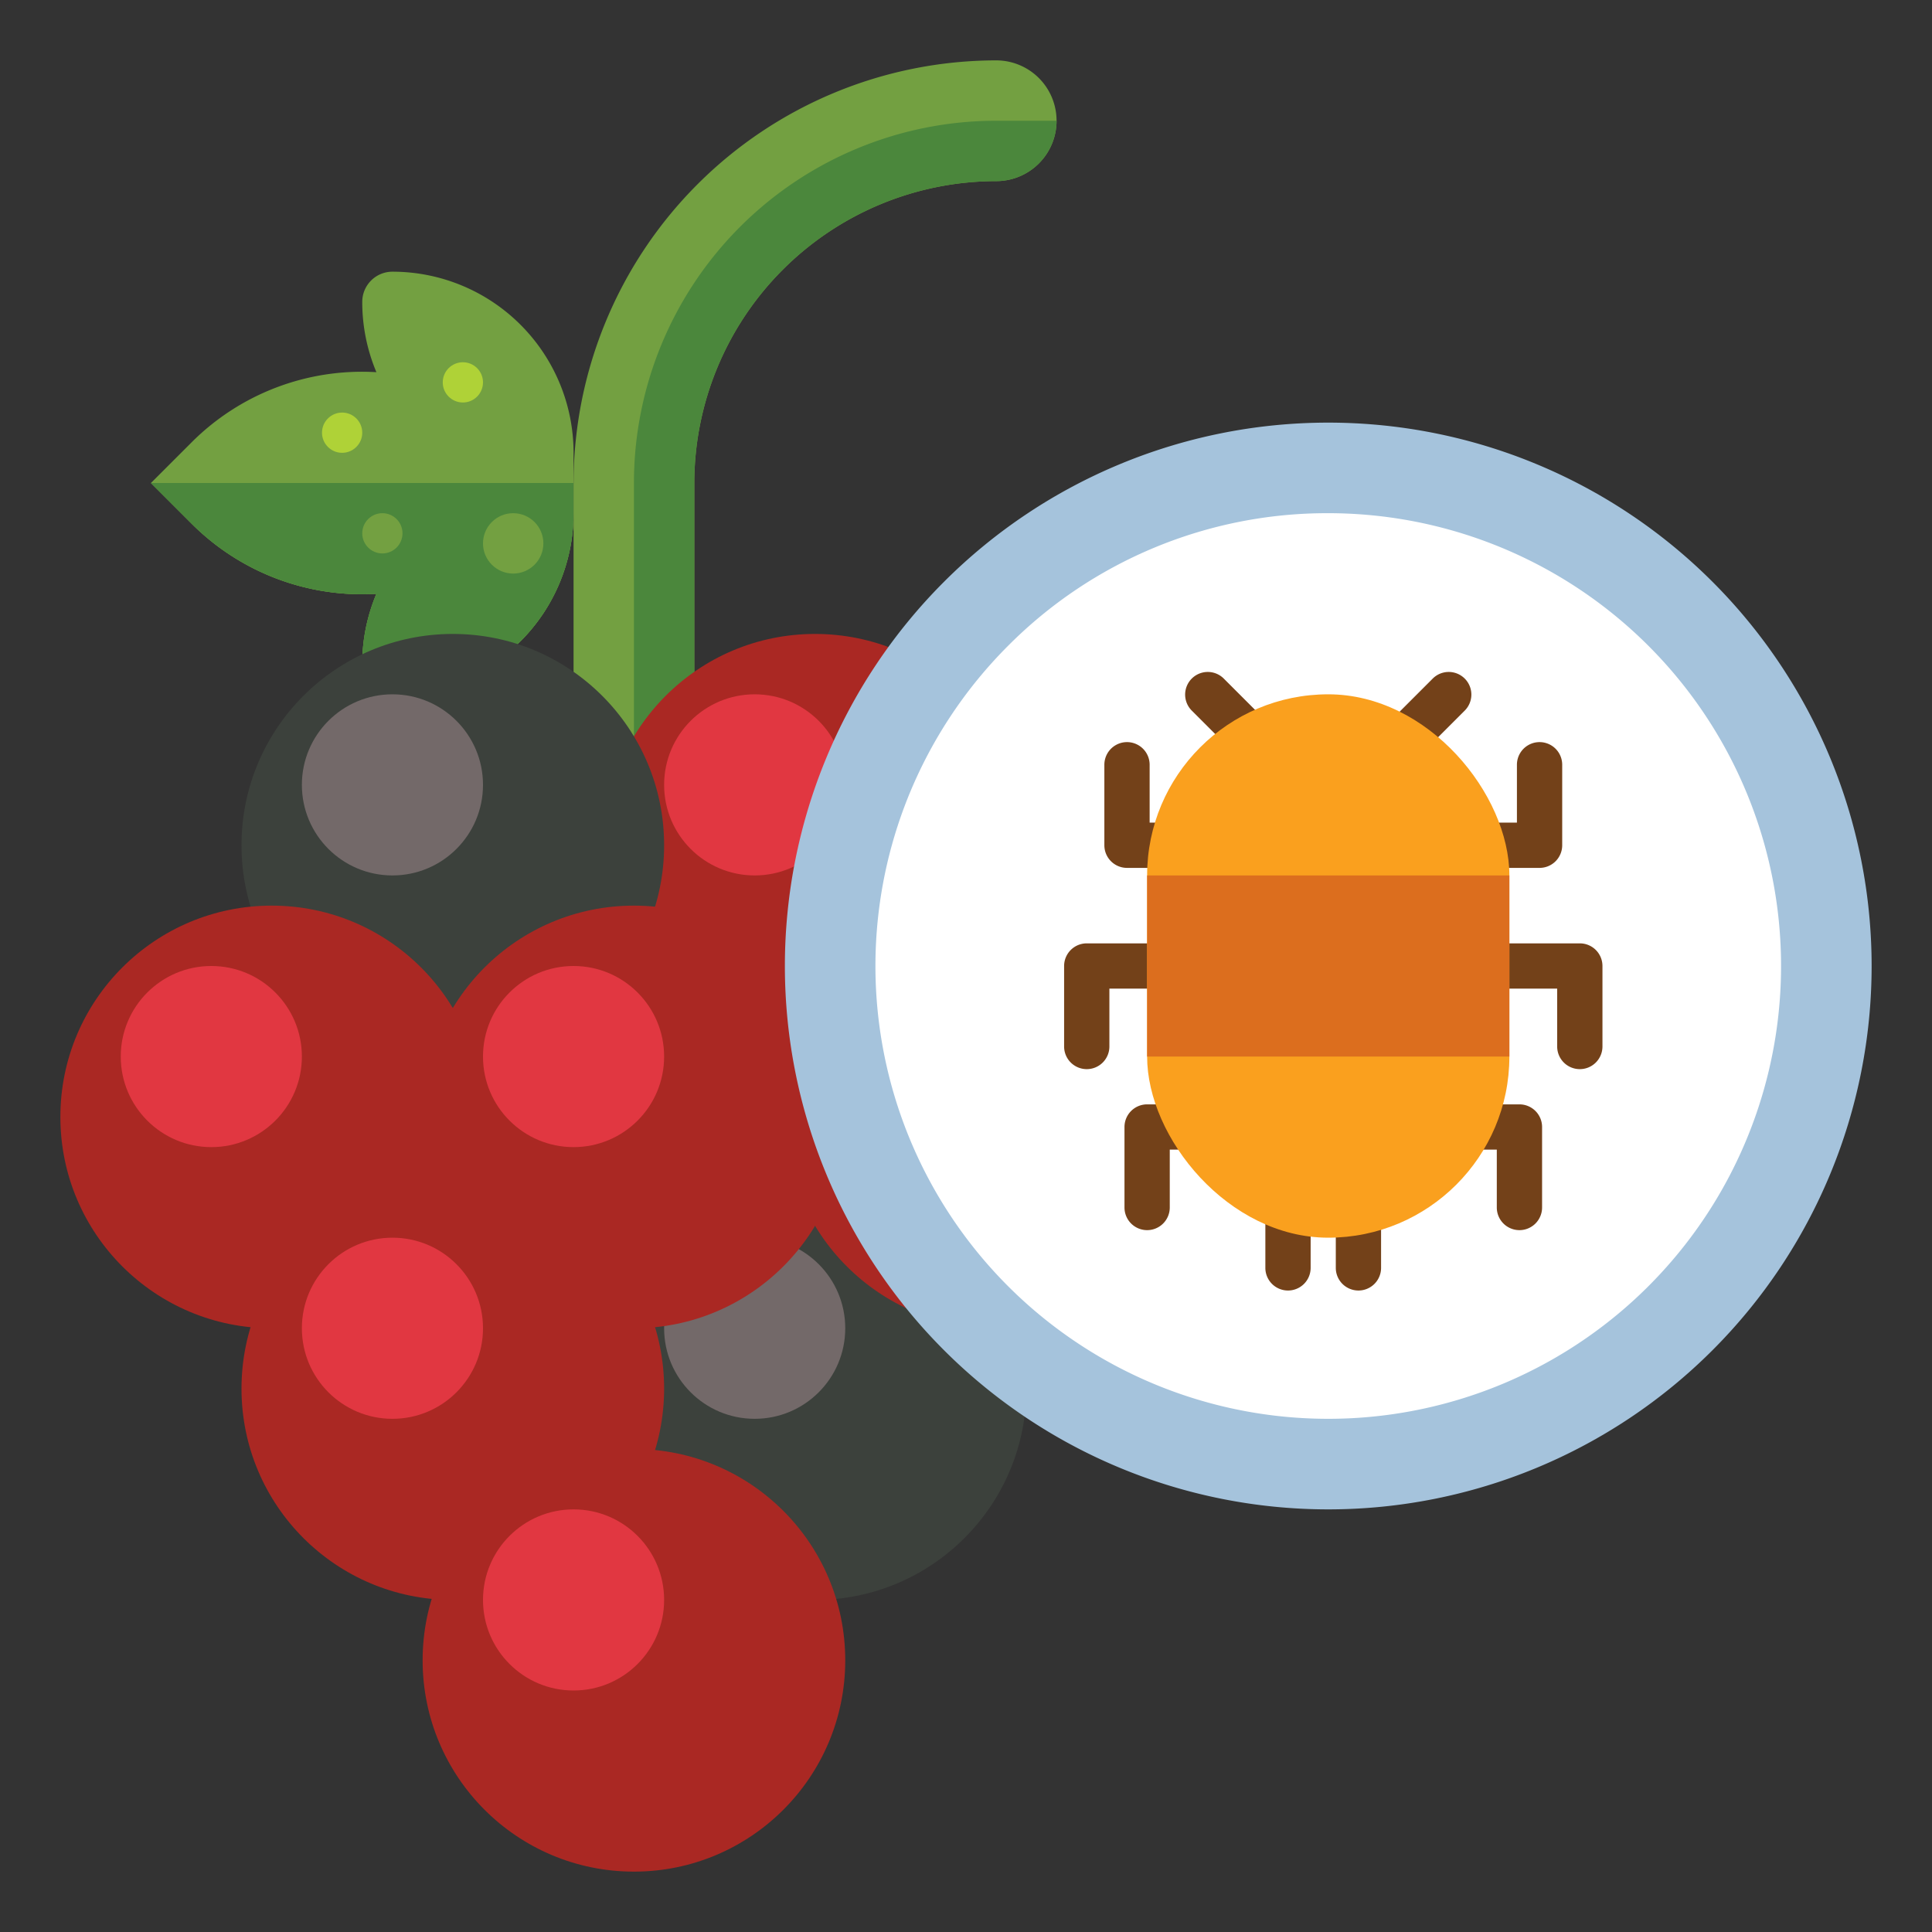<svg xmlns="http://www.w3.org/2000/svg" viewBox="0 0 512 512"><rect x="0" y="0" width="512" height="512" fill="#333333" stroke="none"/><title>80 Winery Icons - Expanded</title><circle cx="216" cy="368" r="56" fill="#3c413c"/><circle cx="200" cy="352" r="24" fill="#736969"/><path d="M96,176a47.834,47.834,0,0,1,3.752-18.632,63.829,63.829,0,0,1-49.007-18.623L40,128H152v8a48,48,0,0,1-48,48h0a8,8,0,0,1-8-8Z" fill="#4b873c"/><path d="M96,176h0a47.834,47.834,0,0,1,3.752-18.632,63.829,63.829,0,0,1-49.007-18.623L40,128l10.745-10.745A63.829,63.829,0,0,1,99.752,98.632,47.834,47.834,0,0,1,96,80h0a8,8,0,0,1,8-8h0a48,48,0,0,1,48,48v16a48,48,0,0,1-48,48h0A8,8,0,0,1,96,176Z" fill="#73a041"/><path d="M96,176a47.834,47.834,0,0,1,3.752-18.632,63.829,63.829,0,0,1-49.007-18.623L40,128H152v8a48,48,0,0,1-48,48h0a8,8,0,0,1-8-8Z" fill="#4b873c"/><path d="M168,208a16,16,0,0,1-16-16V128A112.127,112.127,0,0,1,264,16a16,16,0,0,1,0,32,80.091,80.091,0,0,0-80,80v64A16,16,0,0,1,168,208Z" fill="#73a041"/><path d="M264,32a96,96,0,0,0-96,96v80a16,16,0,0,0,16-16V128a80.091,80.091,0,0,1,80-80,16,16,0,0,0,16-16Z" fill="#4b873c"/><circle cx="168" cy="440" r="56" fill="#aa2823"/><circle cx="120" cy="368" r="56" fill="#aa2823"/><circle cx="216" cy="224" r="56" fill="#aa2823"/><circle cx="120" cy="224" r="56" fill="#3c413c"/><circle cx="168" cy="296" r="56" fill="#aa2823"/><circle cx="72" cy="296" r="56" fill="#aa2823"/><circle cx="264" cy="296" r="56" fill="#aa2823"/><circle cx="152" cy="424" r="24" fill="#e13741"/><circle cx="104" cy="352" r="24" fill="#e13741"/><circle cx="200" cy="208" r="24" fill="#e13741"/><circle cx="104" cy="208" r="24" fill="#736969"/><circle cx="152" cy="280" r="24" fill="#e13741"/><circle cx="56" cy="280" r="24" fill="#e13741"/><circle cx="248" cy="280" r="24" fill="#e13741"/><circle cx="352" cy="256" r="132" fill="#fff"/><path d="M352,136a120,120,0,1,1-84.853,35.147A119.215,119.215,0,0,1,352,136m0-24A144,144,0,1,0,496,256,144,144,0,0,0,352,112Z" fill="#a5c3dc"/><circle cx="136" cy="144" r="8" fill="#73a041"/><circle cx="101.333" cy="141.333" r="5.333" fill="#73a041"/><circle cx="122.667" cy="101.333" r="5.333" fill="#afd237"/><circle cx="90.667" cy="114.667" r="5.333" fill="#afd237"/><path d="M368,206a6,6,0,0,1-4.242-10.242l16-16a6,6,0,0,1,8.484,8.484l-16,16A5.979,5.979,0,0,1,368,206Z" fill="#734119"/><path d="M336,206a5.979,5.979,0,0,1-4.242-1.758l-16-16a6,6,0,0,1,8.484-8.484l16,16A6,6,0,0,1,336,206Z" fill="#734119"/><path d="M341.333,342a6,6,0,0,1-6-6V320a6,6,0,0,1,12,0v16A6,6,0,0,1,341.333,342Z" fill="#734119"/><path d="M360,342a6,6,0,0,1-6-6V320a6,6,0,0,1,12,0v16A6,6,0,0,1,360,342Z" fill="#734119"/><path d="M408,230H389.333a6,6,0,0,1,0-12H402V202.667a6,6,0,0,1,12,0V224A6,6,0,0,1,408,230Z" fill="#734119"/><path d="M402.667,326a6,6,0,0,1-6-6V304.667H384a6,6,0,0,1,0-12h18.667a6,6,0,0,1,6,6V320A6,6,0,0,1,402.667,326Z" fill="#734119"/><path d="M418.667,283.333a6,6,0,0,1-6-6V262H400a6,6,0,0,1,0-12h18.667a6,6,0,0,1,6,6v21.333A6,6,0,0,1,418.667,283.333Z" fill="#734119"/><path d="M317.333,230H298.667a6,6,0,0,1-6-6V202.667a6,6,0,1,1,12,0V218h12.666a6,6,0,1,1,0,12Z" fill="#734119"/><path d="M304,326a6,6,0,0,1-6-6V298.667a6,6,0,0,1,6-6h18.667a6,6,0,0,1,0,12H310V320A6,6,0,0,1,304,326Z" fill="#734119"/><path d="M288,283.333a6,6,0,0,1-6-6V256a6,6,0,0,1,6-6h18.667a6,6,0,0,1,0,12H294v15.333A6,6,0,0,1,288,283.333Z" fill="#734119"/><rect x="304" y="184" width="96" height="144" rx="48" ry="48" fill="#faa01e"/><rect x="304" y="232" width="96" height="48" fill="#dc6e1e"/></svg>